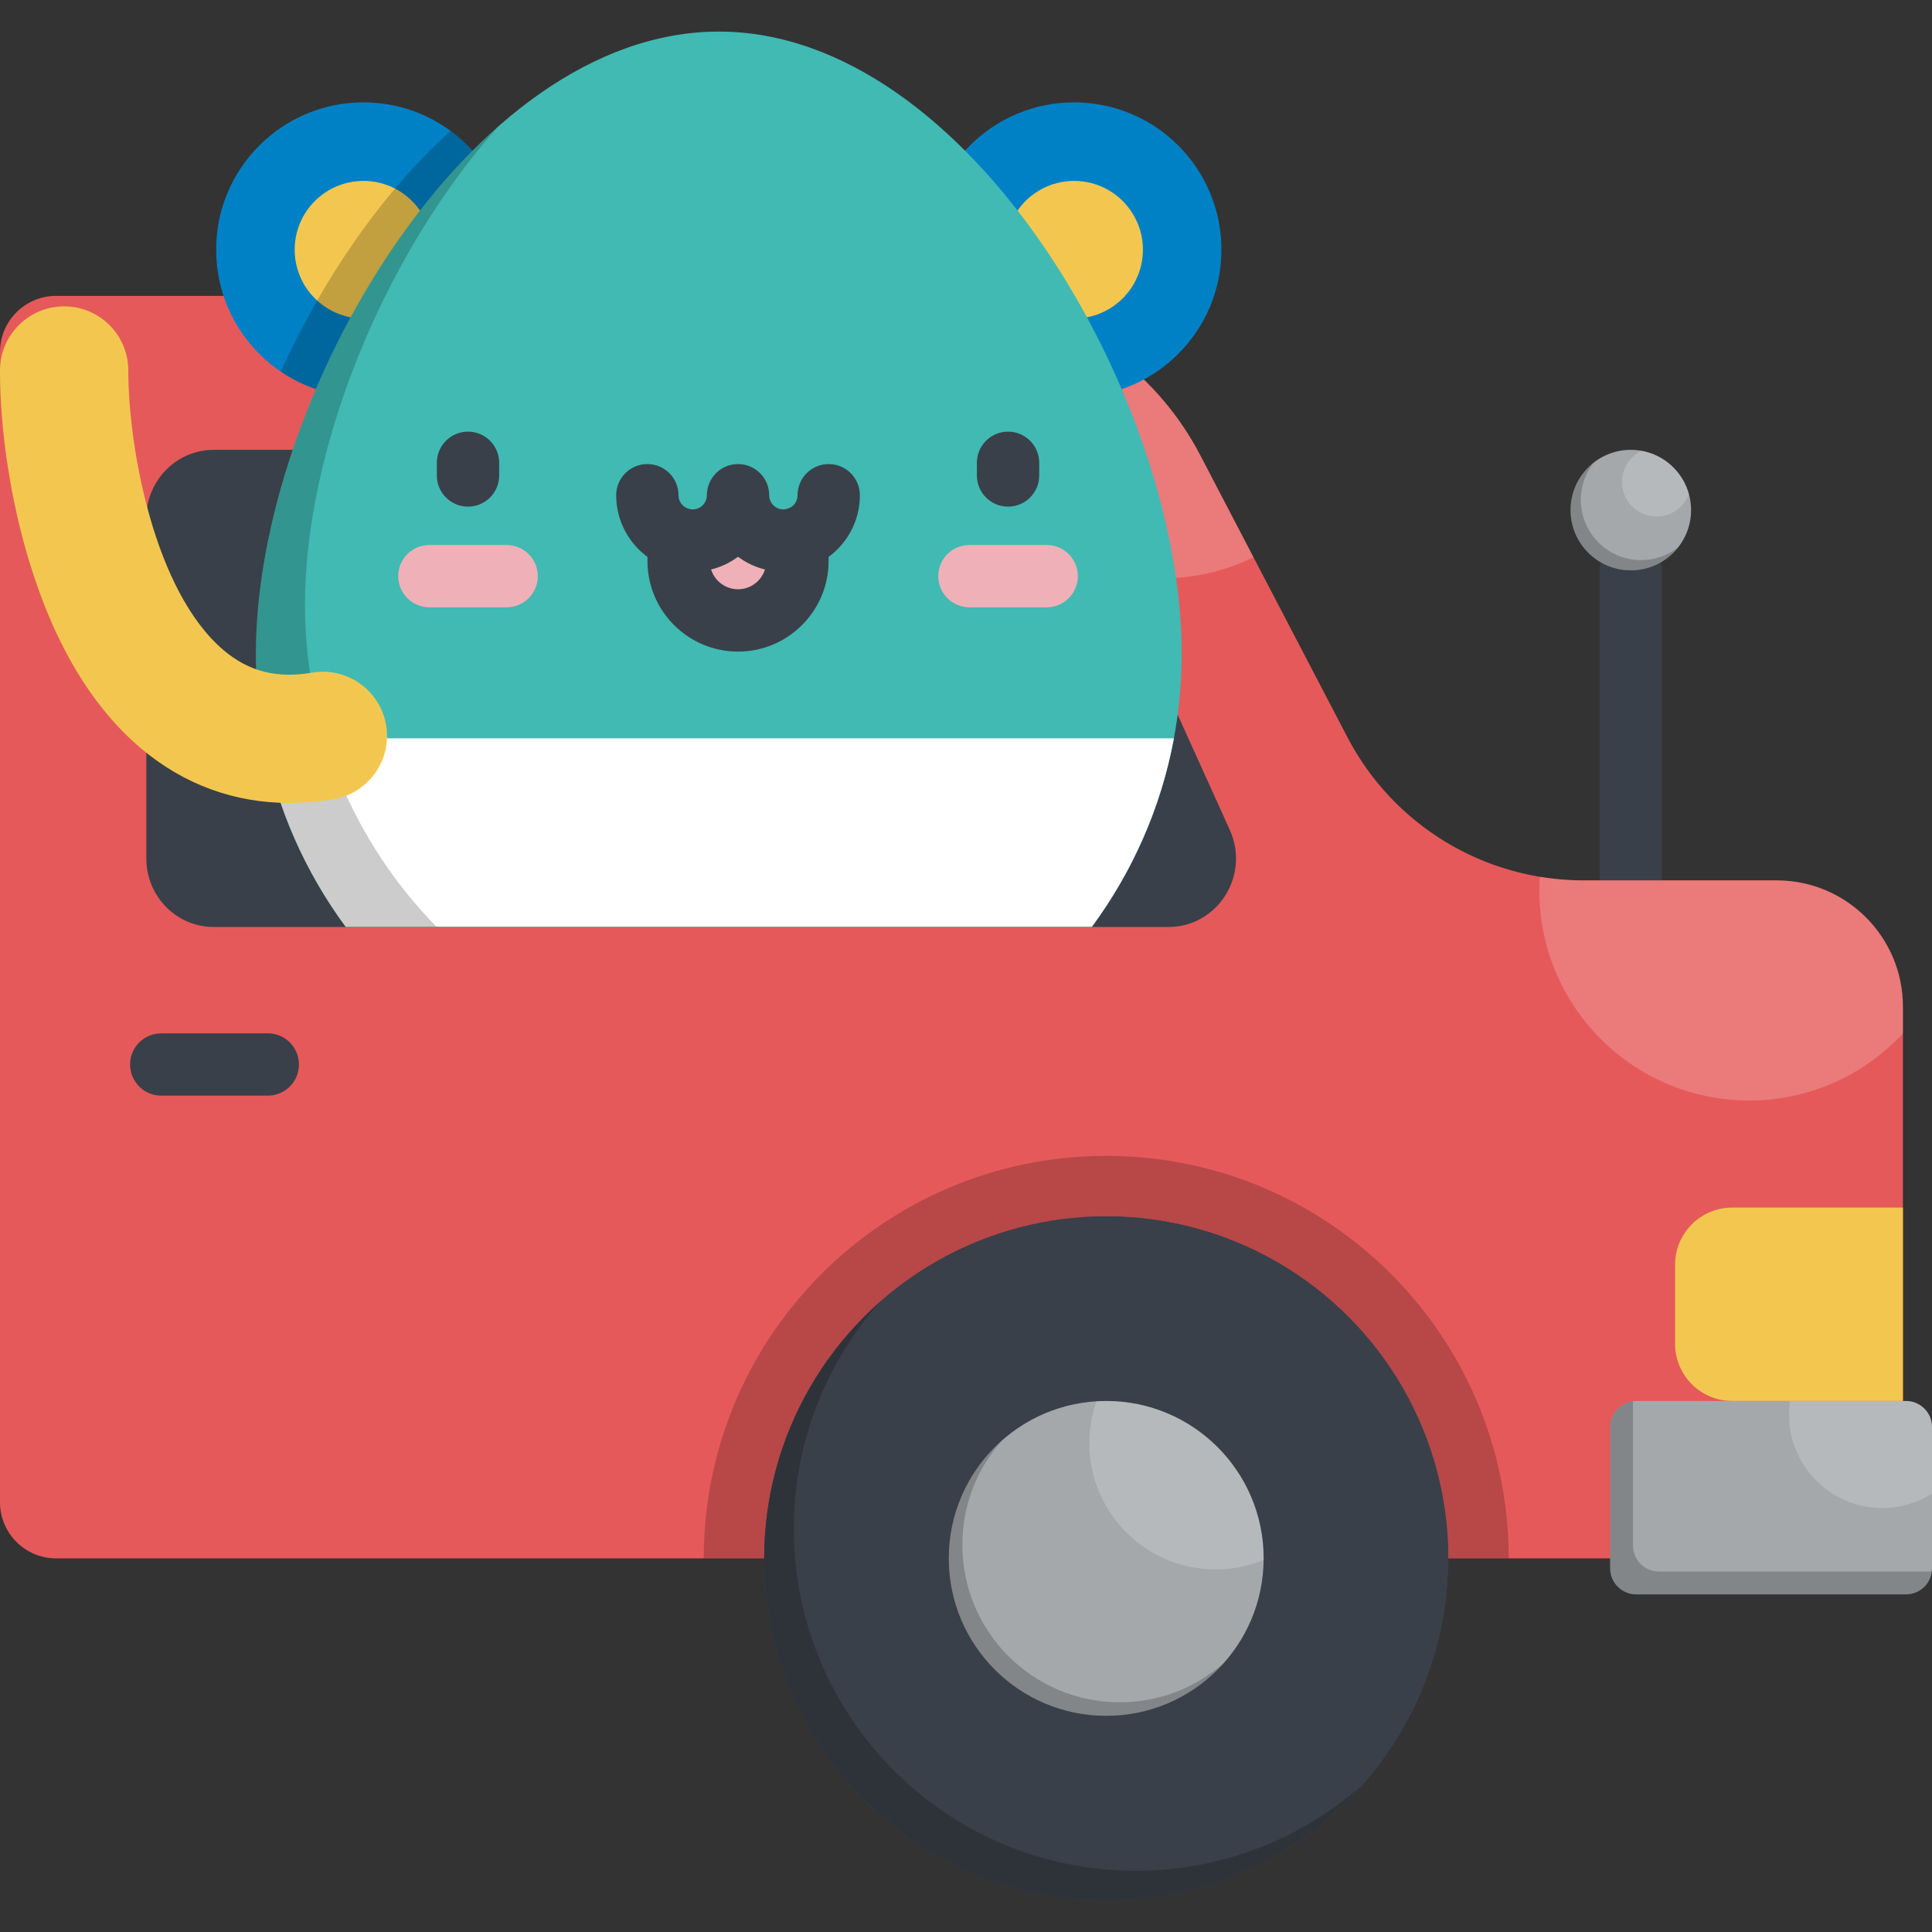 <?xml version="1.0" encoding="iso-8859-1"?>
<!-- Generator: Adobe Illustrator 19.0.0, SVG Export Plug-In . SVG Version: 6.00 Build 0)  -->
<svg xmlns="http://www.w3.org/2000/svg" xmlns:xlink="http://www.w3.org/1999/xlink" version="1.1" id="Layer_1" x="0px" y="0px" viewBox="0 0 512 512" style="enable-background:new 0 0 512 512;" xml:space="preserve">
<rect x="0" y="0" width="512" height="512" fill="#333333" stroke="none"/>
<path style="fill:#394049;" d="M432.186,241.569c-4.561,0-8.258-3.697-8.258-8.258v-82.169c0-4.561,3.697-8.258,8.258-8.258  c4.561,0,8.258,3.697,8.258,8.258v82.17C440.444,237.873,436.747,241.569,432.186,241.569z"/>
<path style="fill:#E6595A;" d="M470.831,233.311h-51.215c-26.268,0-50.359-14.602-62.511-37.89l-39.058-74.847  c-13.524-25.916-40.333-42.166-69.566-42.166H14.885C6.664,78.409,0,85.072,0,93.293v304.81c0,8.221,6.664,14.884,14.885,14.884  h455.945c18.48,0,33.462-14.981,33.462-33.462V266.774C504.292,248.294,489.311,233.311,470.831,233.311z"/>
<g>
	<path style="opacity:0.2;fill:#FFFFFF;enable-background:new    ;" d="M318.046,120.574c-12.422-23.805-36.057-39.444-62.48-41.835   c-2.143,5.913-3.314,12.289-3.314,18.942c0,30.709,24.895,55.604,55.604,55.604c8.729,0,16.986-2.016,24.337-5.601L318.046,120.574   z"/>
	<path style="opacity:0.2;fill:#FFFFFF;enable-background:new    ;" d="M470.831,233.311h-51.215c-3.903,0-7.757-0.33-11.532-0.956   c-0.079,1.219-0.135,2.445-0.135,3.685c0,30.709,24.895,55.604,55.604,55.604c16.096,0,30.586-6.846,40.74-17.777v-7.094   C504.292,248.294,489.311,233.311,470.831,233.311z"/>
</g>
<path style="opacity:0.2;enable-background:new    ;" d="M186.498,412.988c0-58.911,47.757-106.667,106.667-106.667  s106.667,47.756,106.667,106.667H186.498z"/>
<g>
	<circle style="fill:#394049;" cx="293.161" cy="412.989" r="90.641"/>
	<circle style="fill:#394049;" cx="293.161" cy="412.989" r="90.641"/>
</g>
<path style="opacity:0.2;enable-background:new    ;" d="M301.011,495.78c-50.057,0-90.637-40.58-90.637-90.637  c0-23.032,8.606-44.044,22.759-60.034c-18.762,16.606-30.604,40.853-30.604,67.879c0,50.058,40.58,90.637,90.637,90.637  c27.026,0,51.273-11.842,67.879-30.603C345.055,487.174,324.043,495.78,301.011,495.78z"/>
<circle style="fill:#A4A8AB;" cx="293.161" cy="412.989" r="41.714"/>
<path style="opacity:0.2;enable-background:new    ;" d="M296.747,451.12c-23.038,0-41.714-18.676-41.714-41.714  c0-10.608,3.966-20.284,10.488-27.645c-8.626,7.643-14.07,18.796-14.07,31.226c0,23.038,18.676,41.714,41.714,41.714  c12.431,0,23.585-5.444,31.227-14.07C317.031,447.154,307.355,451.12,296.747,451.12z"/>
<path style="opacity:0.2;fill:#FFFFFF;enable-background:new    ;" d="M293.166,371.274c-0.873,0-1.738,0.035-2.597,0.088  c-1.214,3.466-1.882,7.189-1.882,11.07c0,18.49,14.99,33.48,33.48,33.48c4.498,0,8.784-0.893,12.702-2.501  c0.001-0.142,0.011-0.282,0.011-0.424C334.88,389.949,316.203,371.274,293.166,371.274z"/>
<path style="fill:#394049;" d="M309.663,245.66H56.645c-9.871,0-17.874-8.126-17.874-18.151v-90.149  c0-10.024,8.003-18.151,17.874-18.151h190.096c20.467,0,39.06,12.102,47.606,30.986l31.558,69.733  C331.347,231.955,322.695,245.66,309.663,245.66z"/>
<circle style="fill:#0081C6;" cx="284.65" cy="66.172" r="39.043"/>
<circle style="fill:#F3C74F;" cx="284.65" cy="66.172" r="18.228"/>
<circle style="fill:#0081C6;" cx="96.322" cy="66.172" r="39.043"/>
<circle style="fill:#F3C74F;" cx="96.322" cy="66.172" r="18.228"/>
<path style="opacity:0.2;enable-background:new    ;" d="M119.4,34.686c-18.357,16.59-33.926,39.43-44.986,63.806  c6.246,4.242,13.785,6.722,21.906,6.722c21.562,0,39.043-17.481,39.043-39.043C135.362,53.246,129.076,41.792,119.4,34.686z"/>
<path style="fill:#40BAB3;" d="M190.486,8.37c-66.358,0-122.674,97.314-122.674,164.865c0,27.083,8.835,52.105,23.779,72.371H289.38  c14.944-20.266,23.779-45.288,23.779-72.371C313.16,105.685,256.845,8.37,190.486,8.37z"/>
<path style="fill:#FFFFFF;" d="M69.879,195.668c3.428,18.435,11.023,35.404,21.743,49.939h197.731  c10.72-14.535,18.314-31.504,21.743-49.939H69.879z"/>
<path style="opacity:0.2;enable-background:new    ;" d="M131.963,33.598c-37.84,33.403-64.15,93.468-64.15,139.636  c0,27.083,8.835,52.105,23.779,72.371h24.076c-21.559-22.04-34.847-52.16-34.847-85.38  C80.821,119.559,101.237,68.113,131.963,33.598z"/>
<g>
	<path style="fill:#F0B0B7;" d="M134.267,160.943h-20.48c-4.561,0-8.258-3.697-8.258-8.258c0-4.561,3.697-8.258,8.258-8.258h20.48   c4.561,0,8.258,3.697,8.258,8.258C142.525,157.246,138.829,160.943,134.267,160.943z"/>
	<path style="fill:#F0B0B7;" d="M277.384,160.943h-20.48c-4.561,0-8.258-3.697-8.258-8.258c0-4.561,3.697-8.258,8.258-8.258h20.48   c4.561,0,8.258,3.697,8.258,8.258C285.642,157.246,281.945,160.943,277.384,160.943z"/>
	<path style="fill:#F0B0B7;" d="M207.602,143.257c-6.636,0-12.016-5.38-12.016-12.016c0,6.636-5.38,12.016-12.016,12.016   c-1.301,0-2.551-0.213-3.725-0.596v6.021c0,8.694,7.048,15.741,15.741,15.741s15.741-7.048,15.741-15.741v-6.021   C210.153,143.044,208.904,143.257,207.602,143.257z"/>
</g>
<g>
	<path style="fill:#F3C74F;" d="M76.714,212.793c-14.575,0-27.99-4.893-39.302-14.431c-13.129-11.071-23.168-27.943-29.837-50.146   C2.761,132.185,0,113.953,0,98.193c0-9.389,7.611-17,17-17s17,7.611,17,17c0,20.422,6.877,58.618,25.33,74.177   c6.655,5.611,14.079,7.484,23.364,5.893c9.253-1.586,18.04,4.63,19.627,13.883c1.586,9.253-4.63,18.04-13.883,19.627   C84.459,212.455,80.546,212.793,76.714,212.793z"/>
	<path style="fill:#F3C74F;" d="M459.068,320.023h45.224v51.251h-45.224c-8.368,0-15.152-6.784-15.152-15.152v-20.947   C443.917,326.807,450.701,320.023,459.068,320.023z"/>
</g>
<path style="fill:#A4A8AB;" d="M433.607,371.274h71.496c3.81,0,6.897,3.089,6.897,6.897v37.456c0,3.81-3.089,6.897-6.897,6.897  h-71.496c-3.81,0-6.897-3.089-6.897-6.897v-37.456C426.71,374.361,429.798,371.274,433.607,371.274z"/>
<path style="opacity:0.2;enable-background:new    ;" d="M511.147,416.481h-71.496c-3.81,0-6.897-3.089-6.897-6.897v-37.456  c0-0.272,0.02-0.54,0.051-0.803c-3.43,0.399-6.094,3.31-6.094,6.846v37.456c0,3.81,3.089,6.897,6.897,6.897h71.496  c3.537,0,6.448-2.664,6.846-6.094C511.686,416.46,511.419,416.481,511.147,416.481z"/>
<path style="opacity:0.2;fill:#FFFFFF;enable-background:new    ;" d="M505.103,371.274h-30.731  c-0.174,1.185-0.268,2.396-0.268,3.629c0,13.657,11.071,24.728,24.728,24.728c4.841,0,9.354-1.396,13.167-3.801v-17.659  C512,374.361,508.913,371.274,505.103,371.274z"/>
<circle style="fill:#A4A8AB;" cx="432.183" cy="135.177" r="15.967"/>
<path style="opacity:0.2;enable-background:new    ;" d="M434.899,148.429c-8.819,0-15.967-7.148-15.967-15.967  c0-3.717,1.282-7.128,3.411-9.841c-3.724,2.923-6.124,7.454-6.124,12.556c0,8.819,7.148,15.967,15.967,15.967  c5.101,0,9.632-2.4,12.556-6.124C442.028,147.148,438.617,148.429,434.899,148.429z"/>
<path style="opacity:0.2;fill:#FFFFFF;enable-background:new    ;" d="M435.035,119.478c-3.072,1.478-5.197,4.61-5.197,8.247  c0,5.057,4.099,9.158,9.157,9.158c3.928,0,7.268-2.477,8.569-5.951C445.95,125.072,441.092,120.571,435.035,119.478z"/>
<g>
	<path style="fill:#394049;" d="M70.971,290.358h-28.24c-4.561,0-8.258-3.697-8.258-8.258c0-4.561,3.697-8.258,8.258-8.258h28.24   c4.561,0,8.258,3.697,8.258,8.258C79.229,286.661,75.532,290.358,70.971,290.358z"/>
	<path style="fill:#394049;" d="M124.028,134.263c-4.561,0-8.258-3.697-8.258-8.258v-3.358c0-4.561,3.697-8.258,8.258-8.258   c4.561,0,8.258,3.697,8.258,8.258v3.358C132.286,130.566,128.589,134.263,124.028,134.263z"/>
	<path style="fill:#394049;" d="M267.144,134.263c-4.561,0-8.258-3.697-8.258-8.258v-3.358c0-4.561,3.697-8.258,8.258-8.258   c4.561,0,8.258,3.697,8.258,8.258v3.358C275.402,130.566,271.705,134.263,267.144,134.263z"/>
	<path style="fill:#394049;" d="M195.586,172.681c-13.233,0-23.999-10.766-23.999-23.999v-6.021c0-4.561,3.697-8.258,8.258-8.258   s8.258,3.697,8.258,8.258v6.021c0,4.126,3.357,7.483,7.483,7.483c4.127,0,7.483-3.357,7.483-7.483v-6.021   c0-4.561,3.697-8.258,8.258-8.258s8.258,3.697,8.258,8.258v6.021C219.585,161.915,208.819,172.681,195.586,172.681z"/>
	<path style="fill:#394049;" d="M207.602,151.515c-4.493,0-8.651-1.47-12.016-3.954c-3.365,2.484-7.523,3.954-12.016,3.954   c-11.179,0-20.274-9.095-20.274-20.275c0-4.561,3.697-8.258,8.258-8.258s8.258,3.697,8.258,8.258c0,2.072,1.686,3.759,3.758,3.759   c2.072,0,3.758-1.686,3.758-3.759c0-4.561,3.697-8.258,8.258-8.258s8.258,3.697,8.258,8.258c0,2.072,1.686,3.759,3.758,3.759   c2.072,0,3.758-1.686,3.758-3.759c0-4.561,3.697-8.258,8.258-8.258s8.258,3.697,8.258,8.258   C227.876,142.42,218.781,151.515,207.602,151.515z"/>
</g>
<g>
</g>
<g>
</g>
<g>
</g>
<g>
</g>
<g>
</g>
<g>
</g>
<g>
</g>
<g>
</g>
<g>
</g>
<g>
</g>
<g>
</g>
<g>
</g>
<g>
</g>
<g>
</g>
<g>
</g>
</svg>

